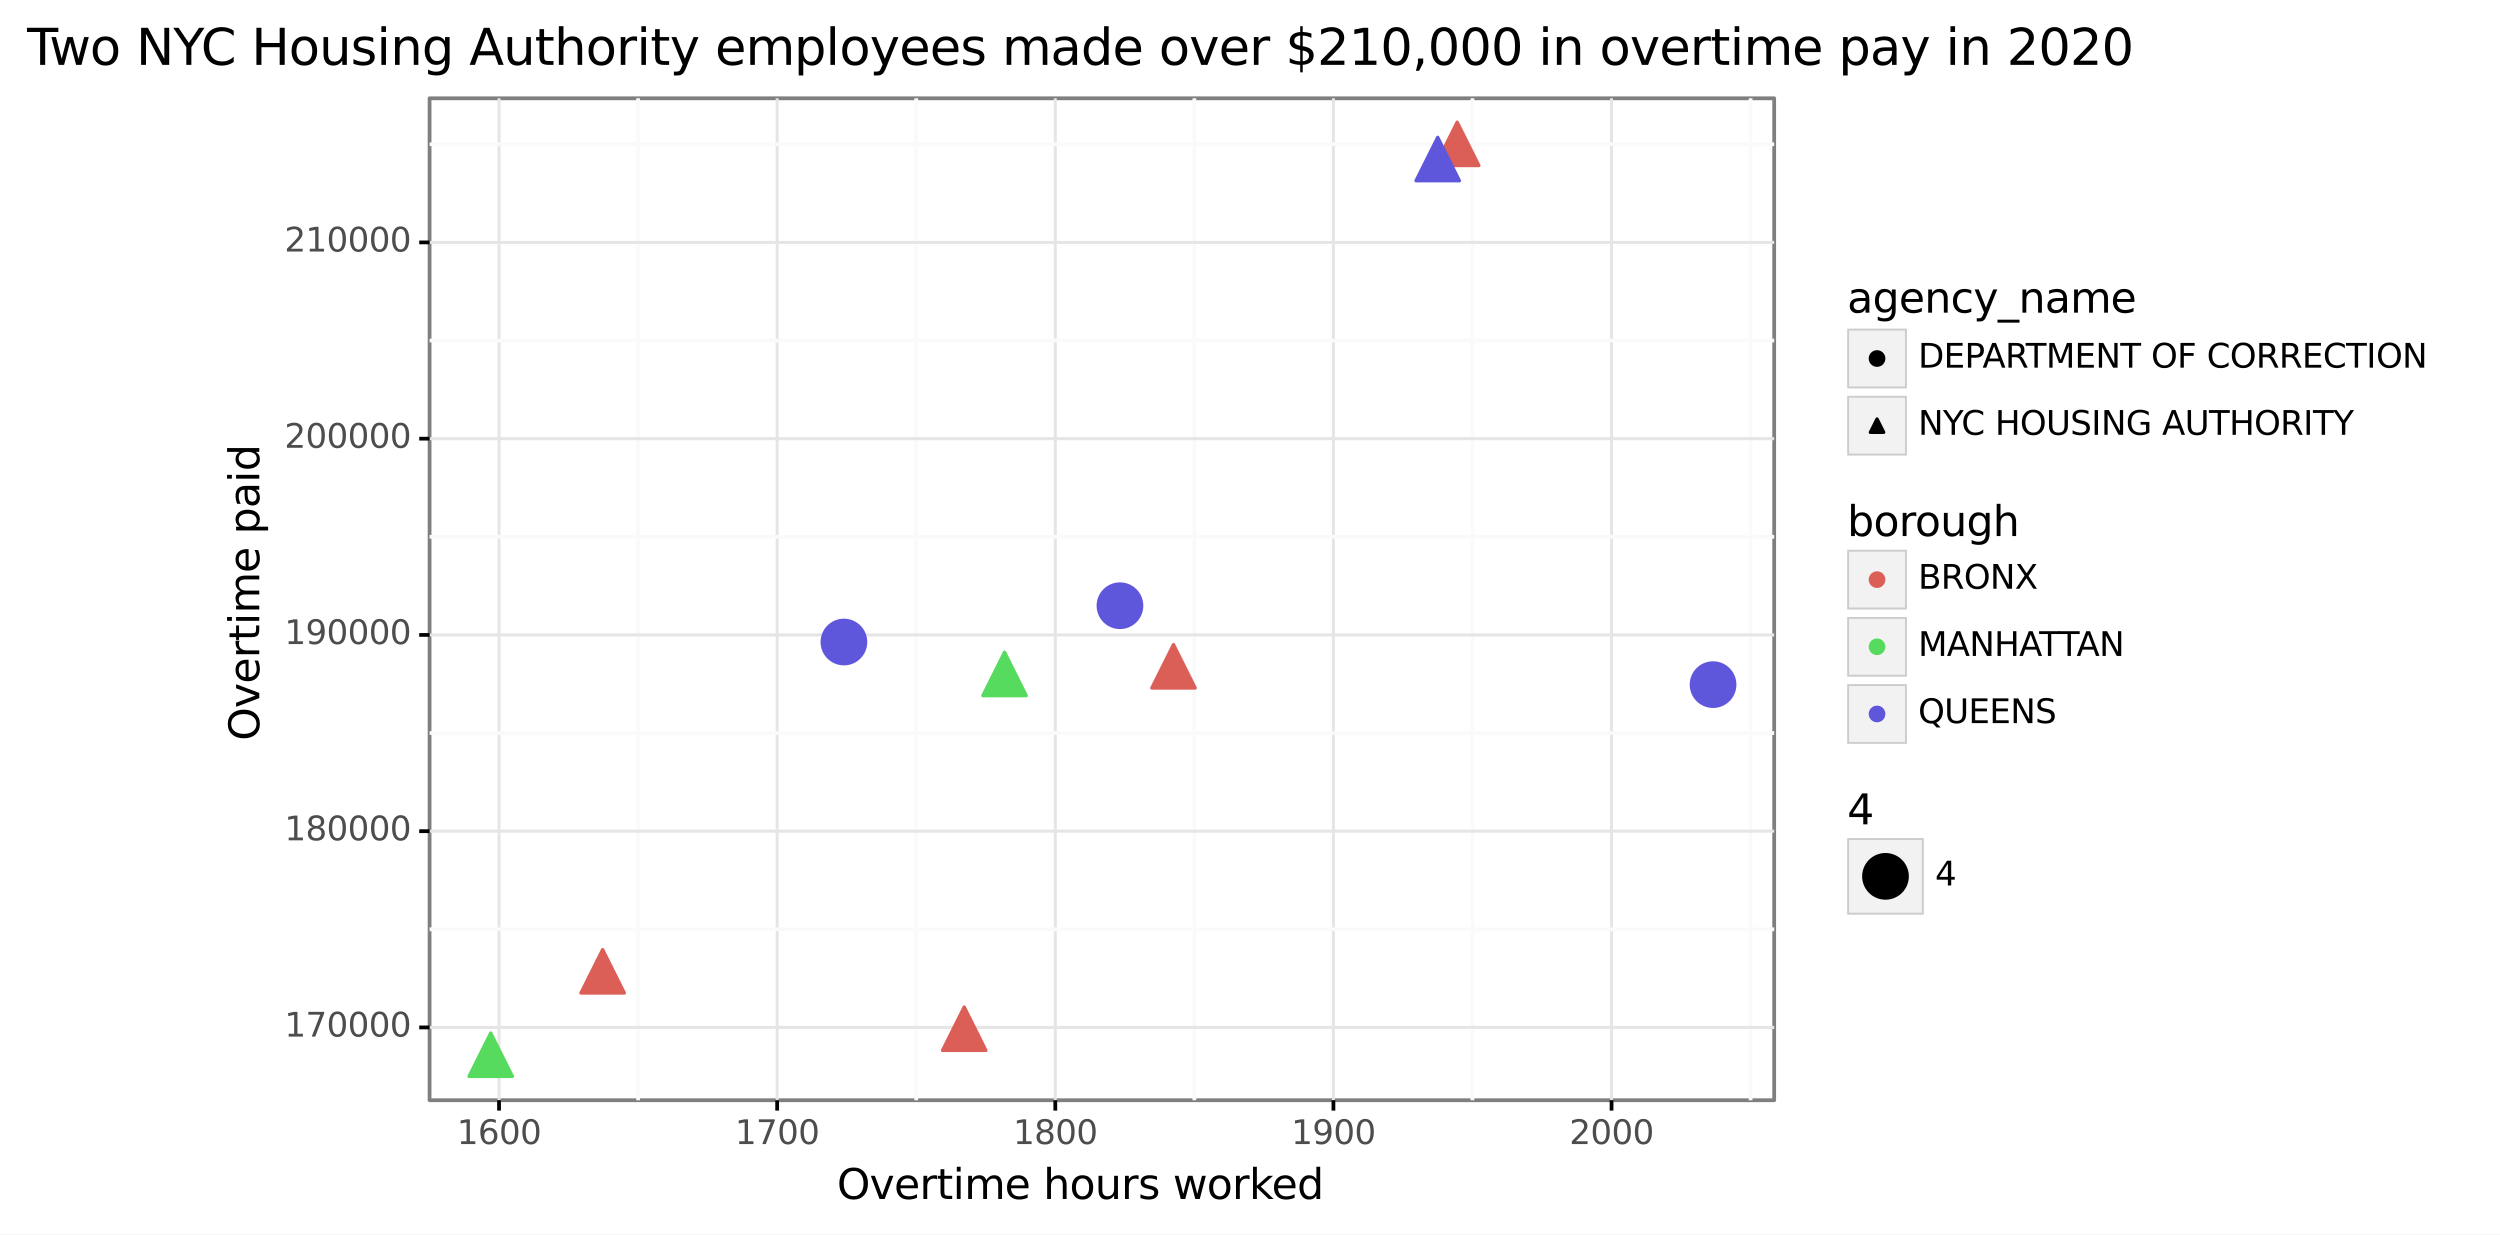 <?xml version="1.0" encoding="utf-8" standalone="no"?>
<!DOCTYPE svg PUBLIC "-//W3C//DTD SVG 1.1//EN"
  "http://www.w3.org/Graphics/SVG/1.1/DTD/svg11.dtd">
<svg height="327.93pt" version="1.1" viewBox="0 0 663.989 327.93" width="663.989pt" xmlns="http://www.w3.org/2000/svg" xmlns:xlink="http://www.w3.org/1999/xlink">
 <rect x="0" y="0" width="663.989" height="327.93" fill="#808080" stroke="none"/>
 <defs>
  <style type="text/css">*{stroke-linecap:butt;stroke-linejoin:round;}</style>
 </defs>
 <g id="figure_1">
  <g id="patch_1">
   <path d="M 0 327.93 
L 663.989 327.93 
L 663.989 0 
L 0 0 
z
" style="fill:#ffffff;stroke:#ffffff;stroke-linejoin:miter;"/>
  </g>
  <g id="axes_1">
   <g id="patch_2">
    <path d="M 114.094 292.217 
L 471.214 292.217 
L 471.214 26.105 
L 114.094 26.105 
z
" style="fill:#ffffff;stroke:#7f7f7f;stroke-linejoin:miter;"/>
   </g>
   <g id="matplotlib.axis_1">
    <g id="xtick_1">
     <g id="line2d_1">
      <path clip-path="url(#p1553876679)" d="M 132.542 292.217 
L 132.542 26.105 
" style="fill:none;stroke:#e5e5e5;stroke-width:0.8;"/>
     </g>
     <g id="line2d_2">
      <path d="M 132.542 292.217 
" style="fill:none;stroke:#333333;stroke-width:1.5;"/>
      <defs>
       <path d="M 0 0 
L 0 2.75 
" id="m7f4aee1741" style="stroke:#000000;"/>
      </defs>
      <g>
       <use style="fill:#333333;stroke:#000000;" x="132.542" xlink:href="#m7f4aee1741" y="292.217"/>
      </g>
     </g>
     <g id="text_1">
      <!-- 1600 -->
      <g style="fill:#4d4d4d;" transform="translate(121.344 303.854)scale(0.088 -0.088)">
       <defs>
        <path d="M 794 531 
L 1825 531 
L 1825 4091 
L 703 3866 
L 703 4441 
L 1819 4666 
L 2450 4666 
L 2450 531 
L 3481 531 
L 3481 0 
L 794 0 
L 794 531 
z
" id="DejaVuSans-31" transform="scale(0.016)"/>
        <path d="M 2113 2584 
Q 1688 2584 1439 2293 
Q 1191 2003 1191 1497 
Q 1191 994 1439 701 
Q 1688 409 2113 409 
Q 2538 409 2786 701 
Q 3034 994 3034 1497 
Q 3034 2003 2786 2293 
Q 2538 2584 2113 2584 
z
M 3366 4563 
L 3366 3988 
Q 3128 4100 2886 4159 
Q 2644 4219 2406 4219 
Q 1781 4219 1451 3797 
Q 1122 3375 1075 2522 
Q 1259 2794 1537 2939 
Q 1816 3084 2150 3084 
Q 2853 3084 3261 2657 
Q 3669 2231 3669 1497 
Q 3669 778 3244 343 
Q 2819 -91 2113 -91 
Q 1303 -91 875 529 
Q 447 1150 447 2328 
Q 447 3434 972 4092 
Q 1497 4750 2381 4750 
Q 2619 4750 2861 4703 
Q 3103 4656 3366 4563 
z
" id="DejaVuSans-36" transform="scale(0.016)"/>
        <path d="M 2034 4250 
Q 1547 4250 1301 3770 
Q 1056 3291 1056 2328 
Q 1056 1369 1301 889 
Q 1547 409 2034 409 
Q 2525 409 2770 889 
Q 3016 1369 3016 2328 
Q 3016 3291 2770 3770 
Q 2525 4250 2034 4250 
z
M 2034 4750 
Q 2819 4750 3233 4129 
Q 3647 3509 3647 2328 
Q 3647 1150 3233 529 
Q 2819 -91 2034 -91 
Q 1250 -91 836 529 
Q 422 1150 422 2328 
Q 422 3509 836 4129 
Q 1250 4750 2034 4750 
z
" id="DejaVuSans-30" transform="scale(0.016)"/>
       </defs>
       <use xlink:href="#DejaVuSans-31"/>
       <use x="63.623" xlink:href="#DejaVuSans-36"/>
       <use x="127.246" xlink:href="#DejaVuSans-30"/>
       <use x="190.869" xlink:href="#DejaVuSans-30"/>
      </g>
     </g>
    </g>
    <g id="xtick_2">
     <g id="line2d_3">
      <path clip-path="url(#p1553876679)" d="M 206.411 292.217 
L 206.411 26.105 
" style="fill:none;stroke:#e5e5e5;stroke-width:0.8;"/>
     </g>
     <g id="line2d_4">
      <path d="M 206.411 292.217 
" style="fill:none;stroke:#333333;stroke-width:1.5;"/>
      <g>
       <use style="fill:#333333;stroke:#000000;" x="206.411" xlink:href="#m7f4aee1741" y="292.217"/>
      </g>
     </g>
     <g id="text_2">
      <!-- 1700 -->
      <g style="fill:#4d4d4d;" transform="translate(195.213 303.854)scale(0.088 -0.088)">
       <defs>
        <path d="M 525 4666 
L 3525 4666 
L 3525 4397 
L 1831 0 
L 1172 0 
L 2766 4134 
L 525 4134 
L 525 4666 
z
" id="DejaVuSans-37" transform="scale(0.016)"/>
       </defs>
       <use xlink:href="#DejaVuSans-31"/>
       <use x="63.623" xlink:href="#DejaVuSans-37"/>
       <use x="127.246" xlink:href="#DejaVuSans-30"/>
       <use x="190.869" xlink:href="#DejaVuSans-30"/>
      </g>
     </g>
    </g>
    <g id="xtick_3">
     <g id="line2d_5">
      <path clip-path="url(#p1553876679)" d="M 280.28 292.217 
L 280.28 26.105 
" style="fill:none;stroke:#e5e5e5;stroke-width:0.8;"/>
     </g>
     <g id="line2d_6">
      <path d="M 280.28 292.217 
" style="fill:none;stroke:#333333;stroke-width:1.5;"/>
      <g>
       <use style="fill:#333333;stroke:#000000;" x="280.28" xlink:href="#m7f4aee1741" y="292.217"/>
      </g>
     </g>
     <g id="text_3">
      <!-- 1800 -->
      <g style="fill:#4d4d4d;" transform="translate(269.082 303.854)scale(0.088 -0.088)">
       <defs>
        <path d="M 2034 2216 
Q 1584 2216 1326 1975 
Q 1069 1734 1069 1313 
Q 1069 891 1326 650 
Q 1584 409 2034 409 
Q 2484 409 2743 651 
Q 3003 894 3003 1313 
Q 3003 1734 2745 1975 
Q 2488 2216 2034 2216 
z
M 1403 2484 
Q 997 2584 770 2862 
Q 544 3141 544 3541 
Q 544 4100 942 4425 
Q 1341 4750 2034 4750 
Q 2731 4750 3128 4425 
Q 3525 4100 3525 3541 
Q 3525 3141 3298 2862 
Q 3072 2584 2669 2484 
Q 3125 2378 3379 2068 
Q 3634 1759 3634 1313 
Q 3634 634 3220 271 
Q 2806 -91 2034 -91 
Q 1263 -91 848 271 
Q 434 634 434 1313 
Q 434 1759 690 2068 
Q 947 2378 1403 2484 
z
M 1172 3481 
Q 1172 3119 1398 2916 
Q 1625 2713 2034 2713 
Q 2441 2713 2670 2916 
Q 2900 3119 2900 3481 
Q 2900 3844 2670 4047 
Q 2441 4250 2034 4250 
Q 1625 4250 1398 4047 
Q 1172 3844 1172 3481 
z
" id="DejaVuSans-38" transform="scale(0.016)"/>
       </defs>
       <use xlink:href="#DejaVuSans-31"/>
       <use x="63.623" xlink:href="#DejaVuSans-38"/>
       <use x="127.246" xlink:href="#DejaVuSans-30"/>
       <use x="190.869" xlink:href="#DejaVuSans-30"/>
      </g>
     </g>
    </g>
    <g id="xtick_4">
     <g id="line2d_7">
      <path clip-path="url(#p1553876679)" d="M 354.15 292.217 
L 354.15 26.105 
" style="fill:none;stroke:#e5e5e5;stroke-width:0.8;"/>
     </g>
     <g id="line2d_8">
      <path d="M 354.15 292.217 
" style="fill:none;stroke:#333333;stroke-width:1.5;"/>
      <g>
       <use style="fill:#333333;stroke:#000000;" x="354.15" xlink:href="#m7f4aee1741" y="292.217"/>
      </g>
     </g>
     <g id="text_4">
      <!-- 1900 -->
      <g style="fill:#4d4d4d;" transform="translate(342.952 303.854)scale(0.088 -0.088)">
       <defs>
        <path d="M 703 97 
L 703 672 
Q 941 559 1184 500 
Q 1428 441 1663 441 
Q 2288 441 2617 861 
Q 2947 1281 2994 2138 
Q 2813 1869 2534 1725 
Q 2256 1581 1919 1581 
Q 1219 1581 811 2004 
Q 403 2428 403 3163 
Q 403 3881 828 4315 
Q 1253 4750 1959 4750 
Q 2769 4750 3195 4129 
Q 3622 3509 3622 2328 
Q 3622 1225 3098 567 
Q 2575 -91 1691 -91 
Q 1453 -91 1209 -44 
Q 966 3 703 97 
z
M 1959 2075 
Q 2384 2075 2632 2365 
Q 2881 2656 2881 3163 
Q 2881 3666 2632 3958 
Q 2384 4250 1959 4250 
Q 1534 4250 1286 3958 
Q 1038 3666 1038 3163 
Q 1038 2656 1286 2365 
Q 1534 2075 1959 2075 
z
" id="DejaVuSans-39" transform="scale(0.016)"/>
       </defs>
       <use xlink:href="#DejaVuSans-31"/>
       <use x="63.623" xlink:href="#DejaVuSans-39"/>
       <use x="127.246" xlink:href="#DejaVuSans-30"/>
       <use x="190.869" xlink:href="#DejaVuSans-30"/>
      </g>
     </g>
    </g>
    <g id="xtick_5">
     <g id="line2d_9">
      <path clip-path="url(#p1553876679)" d="M 428.019 292.217 
L 428.019 26.105 
" style="fill:none;stroke:#e5e5e5;stroke-width:0.8;"/>
     </g>
     <g id="line2d_10">
      <path d="M 428.019 292.217 
" style="fill:none;stroke:#333333;stroke-width:1.5;"/>
      <g>
       <use style="fill:#333333;stroke:#000000;" x="428.019" xlink:href="#m7f4aee1741" y="292.217"/>
      </g>
     </g>
     <g id="text_5">
      <!-- 2000 -->
      <g style="fill:#4d4d4d;" transform="translate(416.821 303.854)scale(0.088 -0.088)">
       <defs>
        <path d="M 1228 531 
L 3431 531 
L 3431 0 
L 469 0 
L 469 531 
Q 828 903 1448 1529 
Q 2069 2156 2228 2338 
Q 2531 2678 2651 2914 
Q 2772 3150 2772 3378 
Q 2772 3750 2511 3984 
Q 2250 4219 1831 4219 
Q 1534 4219 1204 4116 
Q 875 4013 500 3803 
L 500 4441 
Q 881 4594 1212 4672 
Q 1544 4750 1819 4750 
Q 2544 4750 2975 4387 
Q 3406 4025 3406 3419 
Q 3406 3131 3298 2873 
Q 3191 2616 2906 2266 
Q 2828 2175 2409 1742 
Q 1991 1309 1228 531 
z
" id="DejaVuSans-32" transform="scale(0.016)"/>
       </defs>
       <use xlink:href="#DejaVuSans-32"/>
       <use x="63.623" xlink:href="#DejaVuSans-30"/>
       <use x="127.246" xlink:href="#DejaVuSans-30"/>
       <use x="190.869" xlink:href="#DejaVuSans-30"/>
      </g>
     </g>
    </g>
    <g id="xtick_6">
     <g id="line2d_11">
      <path clip-path="url(#p1553876679)" d="M 169.477 292.217 
L 169.477 26.105 
" style="fill:none;stroke:#fafafa;"/>
     </g>
    </g>
    <g id="xtick_7">
     <g id="line2d_12">
      <path clip-path="url(#p1553876679)" d="M 243.346 292.217 
L 243.346 26.105 
" style="fill:none;stroke:#fafafa;"/>
     </g>
    </g>
    <g id="xtick_8">
     <g id="line2d_13">
      <path clip-path="url(#p1553876679)" d="M 317.215 292.217 
L 317.215 26.105 
" style="fill:none;stroke:#fafafa;"/>
     </g>
    </g>
    <g id="xtick_9">
     <g id="line2d_14">
      <path clip-path="url(#p1553876679)" d="M 391.084 292.217 
L 391.084 26.105 
" style="fill:none;stroke:#fafafa;"/>
     </g>
    </g>
    <g id="xtick_10">
     <g id="line2d_15">
      <path clip-path="url(#p1553876679)" d="M 464.953 292.217 
L 464.953 26.105 
" style="fill:none;stroke:#fafafa;"/>
     </g>
    </g>
    <g id="text_6">
     <!-- Overtime hours worked -->
     <g transform="translate(222.293 318.442)scale(0.11 -0.11)">
      <defs>
       <path d="M 2522 4238 
Q 1834 4238 1429 3725 
Q 1025 3213 1025 2328 
Q 1025 1447 1429 934 
Q 1834 422 2522 422 
Q 3209 422 3611 934 
Q 4013 1447 4013 2328 
Q 4013 3213 3611 3725 
Q 3209 4238 2522 4238 
z
M 2522 4750 
Q 3503 4750 4090 4092 
Q 4678 3434 4678 2328 
Q 4678 1225 4090 567 
Q 3503 -91 2522 -91 
Q 1538 -91 948 565 
Q 359 1222 359 2328 
Q 359 3434 948 4092 
Q 1538 4750 2522 4750 
z
" id="DejaVuSans-4f" transform="scale(0.016)"/>
       <path d="M 191 3500 
L 800 3500 
L 1894 563 
L 2988 3500 
L 3597 3500 
L 2284 0 
L 1503 0 
L 191 3500 
z
" id="DejaVuSans-76" transform="scale(0.016)"/>
       <path d="M 3597 1894 
L 3597 1613 
L 953 1613 
Q 991 1019 1311 708 
Q 1631 397 2203 397 
Q 2534 397 2845 478 
Q 3156 559 3463 722 
L 3463 178 
Q 3153 47 2828 -22 
Q 2503 -91 2169 -91 
Q 1331 -91 842 396 
Q 353 884 353 1716 
Q 353 2575 817 3079 
Q 1281 3584 2069 3584 
Q 2775 3584 3186 3129 
Q 3597 2675 3597 1894 
z
M 3022 2063 
Q 3016 2534 2758 2815 
Q 2500 3097 2075 3097 
Q 1594 3097 1305 2825 
Q 1016 2553 972 2059 
L 3022 2063 
z
" id="DejaVuSans-65" transform="scale(0.016)"/>
       <path d="M 2631 2963 
Q 2534 3019 2420 3045 
Q 2306 3072 2169 3072 
Q 1681 3072 1420 2755 
Q 1159 2438 1159 1844 
L 1159 0 
L 581 0 
L 581 3500 
L 1159 3500 
L 1159 2956 
Q 1341 3275 1631 3429 
Q 1922 3584 2338 3584 
Q 2397 3584 2469 3576 
Q 2541 3569 2628 3553 
L 2631 2963 
z
" id="DejaVuSans-72" transform="scale(0.016)"/>
       <path d="M 1172 4494 
L 1172 3500 
L 2356 3500 
L 2356 3053 
L 1172 3053 
L 1172 1153 
Q 1172 725 1289 603 
Q 1406 481 1766 481 
L 2356 481 
L 2356 0 
L 1766 0 
Q 1100 0 847 248 
Q 594 497 594 1153 
L 594 3053 
L 172 3053 
L 172 3500 
L 594 3500 
L 594 4494 
L 1172 4494 
z
" id="DejaVuSans-74" transform="scale(0.016)"/>
       <path d="M 603 3500 
L 1178 3500 
L 1178 0 
L 603 0 
L 603 3500 
z
M 603 4863 
L 1178 4863 
L 1178 4134 
L 603 4134 
L 603 4863 
z
" id="DejaVuSans-69" transform="scale(0.016)"/>
       <path d="M 3328 2828 
Q 3544 3216 3844 3400 
Q 4144 3584 4550 3584 
Q 5097 3584 5394 3201 
Q 5691 2819 5691 2113 
L 5691 0 
L 5113 0 
L 5113 2094 
Q 5113 2597 4934 2840 
Q 4756 3084 4391 3084 
Q 3944 3084 3684 2787 
Q 3425 2491 3425 1978 
L 3425 0 
L 2847 0 
L 2847 2094 
Q 2847 2600 2669 2842 
Q 2491 3084 2119 3084 
Q 1678 3084 1418 2786 
Q 1159 2488 1159 1978 
L 1159 0 
L 581 0 
L 581 3500 
L 1159 3500 
L 1159 2956 
Q 1356 3278 1631 3431 
Q 1906 3584 2284 3584 
Q 2666 3584 2933 3390 
Q 3200 3197 3328 2828 
z
" id="DejaVuSans-6d" transform="scale(0.016)"/>
       <path id="DejaVuSans-20" transform="scale(0.016)"/>
       <path d="M 3513 2113 
L 3513 0 
L 2938 0 
L 2938 2094 
Q 2938 2591 2744 2837 
Q 2550 3084 2163 3084 
Q 1697 3084 1428 2787 
Q 1159 2491 1159 1978 
L 1159 0 
L 581 0 
L 581 4863 
L 1159 4863 
L 1159 2956 
Q 1366 3272 1645 3428 
Q 1925 3584 2291 3584 
Q 2894 3584 3203 3211 
Q 3513 2838 3513 2113 
z
" id="DejaVuSans-68" transform="scale(0.016)"/>
       <path d="M 1959 3097 
Q 1497 3097 1228 2736 
Q 959 2375 959 1747 
Q 959 1119 1226 758 
Q 1494 397 1959 397 
Q 2419 397 2687 759 
Q 2956 1122 2956 1747 
Q 2956 2369 2687 2733 
Q 2419 3097 1959 3097 
z
M 1959 3584 
Q 2709 3584 3137 3096 
Q 3566 2609 3566 1747 
Q 3566 888 3137 398 
Q 2709 -91 1959 -91 
Q 1206 -91 779 398 
Q 353 888 353 1747 
Q 353 2609 779 3096 
Q 1206 3584 1959 3584 
z
" id="DejaVuSans-6f" transform="scale(0.016)"/>
       <path d="M 544 1381 
L 544 3500 
L 1119 3500 
L 1119 1403 
Q 1119 906 1312 657 
Q 1506 409 1894 409 
Q 2359 409 2629 706 
Q 2900 1003 2900 1516 
L 2900 3500 
L 3475 3500 
L 3475 0 
L 2900 0 
L 2900 538 
Q 2691 219 2414 64 
Q 2138 -91 1772 -91 
Q 1169 -91 856 284 
Q 544 659 544 1381 
z
M 1991 3584 
L 1991 3584 
z
" id="DejaVuSans-75" transform="scale(0.016)"/>
       <path d="M 2834 3397 
L 2834 2853 
Q 2591 2978 2328 3040 
Q 2066 3103 1784 3103 
Q 1356 3103 1142 2972 
Q 928 2841 928 2578 
Q 928 2378 1081 2264 
Q 1234 2150 1697 2047 
L 1894 2003 
Q 2506 1872 2764 1633 
Q 3022 1394 3022 966 
Q 3022 478 2636 193 
Q 2250 -91 1575 -91 
Q 1294 -91 989 -36 
Q 684 19 347 128 
L 347 722 
Q 666 556 975 473 
Q 1284 391 1588 391 
Q 1994 391 2212 530 
Q 2431 669 2431 922 
Q 2431 1156 2273 1281 
Q 2116 1406 1581 1522 
L 1381 1569 
Q 847 1681 609 1914 
Q 372 2147 372 2553 
Q 372 3047 722 3315 
Q 1072 3584 1716 3584 
Q 2034 3584 2315 3537 
Q 2597 3491 2834 3397 
z
" id="DejaVuSans-73" transform="scale(0.016)"/>
       <path d="M 269 3500 
L 844 3500 
L 1563 769 
L 2278 3500 
L 2956 3500 
L 3675 769 
L 4391 3500 
L 4966 3500 
L 4050 0 
L 3372 0 
L 2619 2869 
L 1863 0 
L 1184 0 
L 269 3500 
z
" id="DejaVuSans-77" transform="scale(0.016)"/>
       <path d="M 581 4863 
L 1159 4863 
L 1159 1991 
L 2875 3500 
L 3609 3500 
L 1753 1863 
L 3688 0 
L 2938 0 
L 1159 1709 
L 1159 0 
L 581 0 
L 581 4863 
z
" id="DejaVuSans-6b" transform="scale(0.016)"/>
       <path d="M 2906 2969 
L 2906 4863 
L 3481 4863 
L 3481 0 
L 2906 0 
L 2906 525 
Q 2725 213 2448 61 
Q 2172 -91 1784 -91 
Q 1150 -91 751 415 
Q 353 922 353 1747 
Q 353 2572 751 3078 
Q 1150 3584 1784 3584 
Q 2172 3584 2448 3432 
Q 2725 3281 2906 2969 
z
M 947 1747 
Q 947 1113 1208 752 
Q 1469 391 1925 391 
Q 2381 391 2643 752 
Q 2906 1113 2906 1747 
Q 2906 2381 2643 2742 
Q 2381 3103 1925 3103 
Q 1469 3103 1208 2742 
Q 947 2381 947 1747 
z
" id="DejaVuSans-64" transform="scale(0.016)"/>
      </defs>
      <use xlink:href="#DejaVuSans-4f"/>
      <use x="78.711" xlink:href="#DejaVuSans-76"/>
      <use x="137.891" xlink:href="#DejaVuSans-65"/>
      <use x="199.414" xlink:href="#DejaVuSans-72"/>
      <use x="240.527" xlink:href="#DejaVuSans-74"/>
      <use x="279.736" xlink:href="#DejaVuSans-69"/>
      <use x="307.52" xlink:href="#DejaVuSans-6d"/>
      <use x="404.932" xlink:href="#DejaVuSans-65"/>
      <use x="466.455" xlink:href="#DejaVuSans-20"/>
      <use x="498.242" xlink:href="#DejaVuSans-68"/>
      <use x="561.621" xlink:href="#DejaVuSans-6f"/>
      <use x="622.803" xlink:href="#DejaVuSans-75"/>
      <use x="686.182" xlink:href="#DejaVuSans-72"/>
      <use x="727.295" xlink:href="#DejaVuSans-73"/>
      <use x="779.395" xlink:href="#DejaVuSans-20"/>
      <use x="811.182" xlink:href="#DejaVuSans-77"/>
      <use x="892.969" xlink:href="#DejaVuSans-6f"/>
      <use x="954.15" xlink:href="#DejaVuSans-72"/>
      <use x="995.264" xlink:href="#DejaVuSans-6b"/>
      <use x="1049.549" xlink:href="#DejaVuSans-65"/>
      <use x="1111.072" xlink:href="#DejaVuSans-64"/>
     </g>
    </g>
   </g>
   <g id="matplotlib.axis_2">
    <g id="ytick_1">
     <g id="line2d_16">
      <path clip-path="url(#p1553876679)" d="M 114.094 272.883 
L 471.214 272.883 
" style="fill:none;stroke:#e5e5e5;stroke-width:0.8;"/>
     </g>
     <g id="line2d_17">
      <path d="M 114.094 272.883 
" style="fill:none;stroke:#333333;stroke-width:1.5;"/>
      <defs>
       <path d="M 0 0 
L -2.75 0 
" id="m1fc5c6aeca" style="stroke:#000000;"/>
      </defs>
      <g>
       <use style="fill:#333333;stroke:#000000;" x="114.094" xlink:href="#m1fc5c6aeca" y="272.883"/>
      </g>
     </g>
     <g id="text_7">
      <!-- 170000 -->
      <g style="fill:#4d4d4d;" transform="translate(75.55 275.311)scale(0.088 -0.088)">
       <use xlink:href="#DejaVuSans-31"/>
       <use x="63.623" xlink:href="#DejaVuSans-37"/>
       <use x="127.246" xlink:href="#DejaVuSans-30"/>
       <use x="190.869" xlink:href="#DejaVuSans-30"/>
       <use x="254.492" xlink:href="#DejaVuSans-30"/>
       <use x="318.115" xlink:href="#DejaVuSans-30"/>
      </g>
     </g>
    </g>
    <g id="ytick_2">
     <g id="line2d_18">
      <path clip-path="url(#p1553876679)" d="M 114.094 220.758 
L 471.214 220.758 
" style="fill:none;stroke:#e5e5e5;stroke-width:0.8;"/>
     </g>
     <g id="line2d_19">
      <path d="M 114.094 220.758 
" style="fill:none;stroke:#333333;stroke-width:1.5;"/>
      <g>
       <use style="fill:#333333;stroke:#000000;" x="114.094" xlink:href="#m1fc5c6aeca" y="220.758"/>
      </g>
     </g>
     <g id="text_8">
      <!-- 180000 -->
      <g style="fill:#4d4d4d;" transform="translate(75.55 223.186)scale(0.088 -0.088)">
       <use xlink:href="#DejaVuSans-31"/>
       <use x="63.623" xlink:href="#DejaVuSans-38"/>
       <use x="127.246" xlink:href="#DejaVuSans-30"/>
       <use x="190.869" xlink:href="#DejaVuSans-30"/>
       <use x="254.492" xlink:href="#DejaVuSans-30"/>
       <use x="318.115" xlink:href="#DejaVuSans-30"/>
      </g>
     </g>
    </g>
    <g id="ytick_3">
     <g id="line2d_20">
      <path clip-path="url(#p1553876679)" d="M 114.094 168.633 
L 471.214 168.633 
" style="fill:none;stroke:#e5e5e5;stroke-width:0.8;"/>
     </g>
     <g id="line2d_21">
      <path d="M 114.094 168.633 
" style="fill:none;stroke:#333333;stroke-width:1.5;"/>
      <g>
       <use style="fill:#333333;stroke:#000000;" x="114.094" xlink:href="#m1fc5c6aeca" y="168.633"/>
      </g>
     </g>
     <g id="text_9">
      <!-- 190000 -->
      <g style="fill:#4d4d4d;" transform="translate(75.55 171.061)scale(0.088 -0.088)">
       <use xlink:href="#DejaVuSans-31"/>
       <use x="63.623" xlink:href="#DejaVuSans-39"/>
       <use x="127.246" xlink:href="#DejaVuSans-30"/>
       <use x="190.869" xlink:href="#DejaVuSans-30"/>
       <use x="254.492" xlink:href="#DejaVuSans-30"/>
       <use x="318.115" xlink:href="#DejaVuSans-30"/>
      </g>
     </g>
    </g>
    <g id="ytick_4">
     <g id="line2d_22">
      <path clip-path="url(#p1553876679)" d="M 114.094 116.508 
L 471.214 116.508 
" style="fill:none;stroke:#e5e5e5;stroke-width:0.8;"/>
     </g>
     <g id="line2d_23">
      <path d="M 114.094 116.508 
" style="fill:none;stroke:#333333;stroke-width:1.5;"/>
      <g>
       <use style="fill:#333333;stroke:#000000;" x="114.094" xlink:href="#m1fc5c6aeca" y="116.508"/>
      </g>
     </g>
     <g id="text_10">
      <!-- 200000 -->
      <g style="fill:#4d4d4d;" transform="translate(75.55 118.936)scale(0.088 -0.088)">
       <use xlink:href="#DejaVuSans-32"/>
       <use x="63.623" xlink:href="#DejaVuSans-30"/>
       <use x="127.246" xlink:href="#DejaVuSans-30"/>
       <use x="190.869" xlink:href="#DejaVuSans-30"/>
       <use x="254.492" xlink:href="#DejaVuSans-30"/>
       <use x="318.115" xlink:href="#DejaVuSans-30"/>
      </g>
     </g>
    </g>
    <g id="ytick_5">
     <g id="line2d_24">
      <path clip-path="url(#p1553876679)" d="M 114.094 64.383 
L 471.214 64.383 
" style="fill:none;stroke:#e5e5e5;stroke-width:0.8;"/>
     </g>
     <g id="line2d_25">
      <path d="M 114.094 64.383 
" style="fill:none;stroke:#333333;stroke-width:1.5;"/>
      <g>
       <use style="fill:#333333;stroke:#000000;" x="114.094" xlink:href="#m1fc5c6aeca" y="64.383"/>
      </g>
     </g>
     <g id="text_11">
      <!-- 210000 -->
      <g style="fill:#4d4d4d;" transform="translate(75.55 66.811)scale(0.088 -0.088)">
       <use xlink:href="#DejaVuSans-32"/>
       <use x="63.623" xlink:href="#DejaVuSans-31"/>
       <use x="127.246" xlink:href="#DejaVuSans-30"/>
       <use x="190.869" xlink:href="#DejaVuSans-30"/>
       <use x="254.492" xlink:href="#DejaVuSans-30"/>
       <use x="318.115" xlink:href="#DejaVuSans-30"/>
      </g>
     </g>
    </g>
    <g id="ytick_6">
     <g id="line2d_26">
      <path clip-path="url(#p1553876679)" d="M 114.094 246.82 
L 471.214 246.82 
" style="fill:none;stroke:#fafafa;"/>
     </g>
    </g>
    <g id="ytick_7">
     <g id="line2d_27">
      <path clip-path="url(#p1553876679)" d="M 114.094 194.695 
L 471.214 194.695 
" style="fill:none;stroke:#fafafa;"/>
     </g>
    </g>
    <g id="ytick_8">
     <g id="line2d_28">
      <path clip-path="url(#p1553876679)" d="M 114.094 142.57 
L 471.214 142.57 
" style="fill:none;stroke:#fafafa;"/>
     </g>
    </g>
    <g id="ytick_9">
     <g id="line2d_29">
      <path clip-path="url(#p1553876679)" d="M 114.094 90.445 
L 471.214 90.445 
" style="fill:none;stroke:#fafafa;"/>
     </g>
    </g>
    <g id="ytick_10">
     <g id="line2d_30">
      <path clip-path="url(#p1553876679)" d="M 114.094 38.32 
L 471.214 38.32 
" style="fill:none;stroke:#fafafa;"/>
     </g>
    </g>
    <g id="text_12">
     <!-- Overtime paid -->
     <g transform="translate(68.862 196.719)rotate(-90)scale(0.11 -0.11)">
      <defs>
       <path d="M 1159 525 
L 1159 -1331 
L 581 -1331 
L 581 3500 
L 1159 3500 
L 1159 2969 
Q 1341 3281 1617 3432 
Q 1894 3584 2278 3584 
Q 2916 3584 3314 3078 
Q 3713 2572 3713 1747 
Q 3713 922 3314 415 
Q 2916 -91 2278 -91 
Q 1894 -91 1617 61 
Q 1341 213 1159 525 
z
M 3116 1747 
Q 3116 2381 2855 2742 
Q 2594 3103 2138 3103 
Q 1681 3103 1420 2742 
Q 1159 2381 1159 1747 
Q 1159 1113 1420 752 
Q 1681 391 2138 391 
Q 2594 391 2855 752 
Q 3116 1113 3116 1747 
z
" id="DejaVuSans-70" transform="scale(0.016)"/>
       <path d="M 2194 1759 
Q 1497 1759 1228 1600 
Q 959 1441 959 1056 
Q 959 750 1161 570 
Q 1363 391 1709 391 
Q 2188 391 2477 730 
Q 2766 1069 2766 1631 
L 2766 1759 
L 2194 1759 
z
M 3341 1997 
L 3341 0 
L 2766 0 
L 2766 531 
Q 2569 213 2275 61 
Q 1981 -91 1556 -91 
Q 1019 -91 701 211 
Q 384 513 384 1019 
Q 384 1609 779 1909 
Q 1175 2209 1959 2209 
L 2766 2209 
L 2766 2266 
Q 2766 2663 2505 2880 
Q 2244 3097 1772 3097 
Q 1472 3097 1187 3025 
Q 903 2953 641 2809 
L 641 3341 
Q 956 3463 1253 3523 
Q 1550 3584 1831 3584 
Q 2591 3584 2966 3190 
Q 3341 2797 3341 1997 
z
" id="DejaVuSans-61" transform="scale(0.016)"/>
      </defs>
      <use xlink:href="#DejaVuSans-4f"/>
      <use x="78.711" xlink:href="#DejaVuSans-76"/>
      <use x="137.891" xlink:href="#DejaVuSans-65"/>
      <use x="199.414" xlink:href="#DejaVuSans-72"/>
      <use x="240.527" xlink:href="#DejaVuSans-74"/>
      <use x="279.736" xlink:href="#DejaVuSans-69"/>
      <use x="307.52" xlink:href="#DejaVuSans-6d"/>
      <use x="404.932" xlink:href="#DejaVuSans-65"/>
      <use x="466.455" xlink:href="#DejaVuSans-20"/>
      <use x="498.242" xlink:href="#DejaVuSans-70"/>
      <use x="561.719" xlink:href="#DejaVuSans-61"/>
      <use x="622.998" xlink:href="#DejaVuSans-69"/>
      <use x="650.781" xlink:href="#DejaVuSans-64"/>
     </g>
    </g>
   </g>
   <g id="PathCollection_1">
    <path clip-path="url(#p1553876679)" d="M 387.021 32.441 
L 381.261 43.962 
L 392.782 43.962 
z
" style="fill:#db5f57;stroke:#db5f57;stroke-width:0.886;"/>
    <path clip-path="url(#p1553876679)" d="M 381.85 36.475 
L 376.09 47.996 
L 387.611 47.996 
z
" style="fill:#5f57db;stroke:#5f57db;stroke-width:0.886;"/>
    <path clip-path="url(#p1553876679)" d="M 311.675 171.206 
L 305.914 182.727 
L 317.435 182.727 
z
" style="fill:#db5f57;stroke:#db5f57;stroke-width:0.886;"/>
    <path clip-path="url(#p1553876679)" d="M 266.799 173.236 
L 261.039 184.757 
L 272.56 184.757 
z
" style="fill:#57db5f;stroke:#57db5f;stroke-width:0.886;"/>
    <path clip-path="url(#p1553876679)" d="M 160.059 252.21 
L 154.298 263.731 
L 165.819 263.731 
z
" style="fill:#db5f57;stroke:#db5f57;stroke-width:0.886;"/>
    <path clip-path="url(#p1553876679)" d="M 256.088 267.466 
L 250.328 278.987 
L 261.849 278.987 
z
" style="fill:#db5f57;stroke:#db5f57;stroke-width:0.886;"/>
    <path clip-path="url(#p1553876679)" d="M 130.326 274.361 
L 124.566 285.882 
L 136.087 285.882 
z
" style="fill:#57db5f;stroke:#57db5f;stroke-width:0.886;"/>
   </g>
   <g id="PathCollection_2">
    <path clip-path="url(#p1553876679)" d="M 297.455 166.636 
C 298.983 166.636 300.448 166.029 301.528 164.949 
C 302.609 163.869 303.216 162.403 303.216 160.876 
C 303.216 159.348 302.609 157.883 301.528 156.802 
C 300.448 155.722 298.983 155.115 297.455 155.115 
C 295.927 155.115 294.462 155.722 293.382 156.802 
C 292.302 157.883 291.695 159.348 291.695 160.876 
C 291.695 162.403 292.302 163.869 293.382 164.949 
C 294.462 166.029 295.927 166.636 297.455 166.636 
z
" style="fill:#5f57db;stroke:#5f57db;stroke-width:0.886;"/>
    <path clip-path="url(#p1553876679)" d="M 224.14 176.281 
C 225.668 176.281 227.133 175.675 228.213 174.594 
C 229.294 173.514 229.9 172.049 229.9 170.521 
C 229.9 168.993 229.294 167.528 228.213 166.448 
C 227.133 165.368 225.668 164.761 224.14 164.761 
C 222.612 164.761 221.147 165.368 220.067 166.448 
C 218.986 167.528 218.38 168.993 218.38 170.521 
C 218.38 172.049 218.986 173.514 220.067 174.594 
C 221.147 175.675 222.612 176.281 224.14 176.281 
z
" style="fill:#5f57db;stroke:#5f57db;stroke-width:0.886;"/>
    <path clip-path="url(#p1553876679)" d="M 454.981 187.597 
C 456.509 187.597 457.974 186.99 459.054 185.91 
C 460.134 184.829 460.741 183.364 460.741 181.836 
C 460.741 180.309 460.134 178.843 459.054 177.763 
C 457.974 176.683 456.509 176.076 454.981 176.076 
C 453.453 176.076 451.988 176.683 450.908 177.763 
C 449.827 178.843 449.22 180.309 449.22 181.836 
C 449.22 183.364 449.827 184.829 450.908 185.91 
C 451.988 186.99 453.453 187.597 454.981 187.597 
z
" style="fill:#5f57db;stroke:#5f57db;stroke-width:0.886;"/>
   </g>
   <g id="patch_3">
    <path d="M 478.414 255.119 
L 656.789 255.119 
L 656.789 59.748 
L 478.414 59.748 
z
" style="fill:#ffffff;"/>
   </g>
   <g id="text_13">
    <!-- agency_name -->
    <g transform="translate(490.614 83.036)scale(0.11 -0.11)">
     <defs>
      <path d="M 2906 1791 
Q 2906 2416 2648 2759 
Q 2391 3103 1925 3103 
Q 1463 3103 1205 2759 
Q 947 2416 947 1791 
Q 947 1169 1205 825 
Q 1463 481 1925 481 
Q 2391 481 2648 825 
Q 2906 1169 2906 1791 
z
M 3481 434 
Q 3481 -459 3084 -895 
Q 2688 -1331 1869 -1331 
Q 1566 -1331 1297 -1286 
Q 1028 -1241 775 -1147 
L 775 -588 
Q 1028 -725 1275 -790 
Q 1522 -856 1778 -856 
Q 2344 -856 2625 -561 
Q 2906 -266 2906 331 
L 2906 616 
Q 2728 306 2450 153 
Q 2172 0 1784 0 
Q 1141 0 747 490 
Q 353 981 353 1791 
Q 353 2603 747 3093 
Q 1141 3584 1784 3584 
Q 2172 3584 2450 3431 
Q 2728 3278 2906 2969 
L 2906 3500 
L 3481 3500 
L 3481 434 
z
" id="DejaVuSans-67" transform="scale(0.016)"/>
      <path d="M 3513 2113 
L 3513 0 
L 2938 0 
L 2938 2094 
Q 2938 2591 2744 2837 
Q 2550 3084 2163 3084 
Q 1697 3084 1428 2787 
Q 1159 2491 1159 1978 
L 1159 0 
L 581 0 
L 581 3500 
L 1159 3500 
L 1159 2956 
Q 1366 3272 1645 3428 
Q 1925 3584 2291 3584 
Q 2894 3584 3203 3211 
Q 3513 2838 3513 2113 
z
" id="DejaVuSans-6e" transform="scale(0.016)"/>
      <path d="M 3122 3366 
L 3122 2828 
Q 2878 2963 2633 3030 
Q 2388 3097 2138 3097 
Q 1578 3097 1268 2742 
Q 959 2388 959 1747 
Q 959 1106 1268 751 
Q 1578 397 2138 397 
Q 2388 397 2633 464 
Q 2878 531 3122 666 
L 3122 134 
Q 2881 22 2623 -34 
Q 2366 -91 2075 -91 
Q 1284 -91 818 406 
Q 353 903 353 1747 
Q 353 2603 823 3093 
Q 1294 3584 2113 3584 
Q 2378 3584 2631 3529 
Q 2884 3475 3122 3366 
z
" id="DejaVuSans-63" transform="scale(0.016)"/>
      <path d="M 2059 -325 
Q 1816 -950 1584 -1140 
Q 1353 -1331 966 -1331 
L 506 -1331 
L 506 -850 
L 844 -850 
Q 1081 -850 1212 -737 
Q 1344 -625 1503 -206 
L 1606 56 
L 191 3500 
L 800 3500 
L 1894 763 
L 2988 3500 
L 3597 3500 
L 2059 -325 
z
" id="DejaVuSans-79" transform="scale(0.016)"/>
      <path d="M 3263 -1063 
L 3263 -1509 
L -63 -1509 
L -63 -1063 
L 3263 -1063 
z
" id="DejaVuSans-5f" transform="scale(0.016)"/>
     </defs>
     <use xlink:href="#DejaVuSans-61"/>
     <use x="61.279" xlink:href="#DejaVuSans-67"/>
     <use x="124.756" xlink:href="#DejaVuSans-65"/>
     <use x="186.279" xlink:href="#DejaVuSans-6e"/>
     <use x="249.658" xlink:href="#DejaVuSans-63"/>
     <use x="304.639" xlink:href="#DejaVuSans-79"/>
     <use x="363.818" xlink:href="#DejaVuSans-5f"/>
     <use x="413.818" xlink:href="#DejaVuSans-6e"/>
     <use x="477.197" xlink:href="#DejaVuSans-61"/>
     <use x="538.477" xlink:href="#DejaVuSans-6d"/>
     <use x="635.889" xlink:href="#DejaVuSans-65"/>
    </g>
   </g>
   <g id="patch_4">
    <path clip-path="url(#p94b93727dc)" d="M 490.614 103.14 
L 506.454 103.14 
L 506.454 87.3 
L 490.614 87.3 
z
" style="fill:#f2f2f2;stroke:#cccccc;stroke-linejoin:miter;"/>
   </g>
   <g id="line2d_31">
    <path clip-path="url(#p94b93727dc)" d="M 498.534 95.22 
" style="fill:none;stroke:#1f77b4;stroke-linecap:square;stroke-width:1.5;"/>
    <defs>
     <path d="M 0 1.772 
C 0.47 1.772 0.921 1.586 1.253 1.253 
C 1.586 0.921 1.772 0.47 1.772 0 
C 1.772 -0.47 1.586 -0.921 1.253 -1.253 
C 0.921 -1.586 0.47 -1.772 0 -1.772 
C -0.47 -1.772 -0.921 -1.586 -1.253 -1.253 
C -1.586 -0.921 -1.772 -0.47 -1.772 0 
C -1.772 0.47 -1.586 0.921 -1.253 1.253 
C -0.921 1.586 -0.47 1.772 0 1.772 
z
" id="mc793b5c7d8" style="stroke:#000000;stroke-width:0.886;"/>
    </defs>
    <g clip-path="url(#p94b93727dc)">
     <use style="stroke:#000000;stroke-width:0.886;" x="498.534" xlink:href="#mc793b5c7d8" y="95.22"/>
    </g>
   </g>
   <g id="text_14">
    <!-- DEPARTMENT OF CORRECTION -->
    <g transform="translate(509.454 97.648)scale(0.088 -0.088)">
     <defs>
      <path d="M 1259 4147 
L 1259 519 
L 2022 519 
Q 2988 519 3436 956 
Q 3884 1394 3884 2338 
Q 3884 3275 3436 3711 
Q 2988 4147 2022 4147 
L 1259 4147 
z
M 628 4666 
L 1925 4666 
Q 3281 4666 3915 4102 
Q 4550 3538 4550 2338 
Q 4550 1131 3912 565 
Q 3275 0 1925 0 
L 628 0 
L 628 4666 
z
" id="DejaVuSans-44" transform="scale(0.016)"/>
      <path d="M 628 4666 
L 3578 4666 
L 3578 4134 
L 1259 4134 
L 1259 2753 
L 3481 2753 
L 3481 2222 
L 1259 2222 
L 1259 531 
L 3634 531 
L 3634 0 
L 628 0 
L 628 4666 
z
" id="DejaVuSans-45" transform="scale(0.016)"/>
      <path d="M 1259 4147 
L 1259 2394 
L 2053 2394 
Q 2494 2394 2734 2622 
Q 2975 2850 2975 3272 
Q 2975 3691 2734 3919 
Q 2494 4147 2053 4147 
L 1259 4147 
z
M 628 4666 
L 2053 4666 
Q 2838 4666 3239 4311 
Q 3641 3956 3641 3272 
Q 3641 2581 3239 2228 
Q 2838 1875 2053 1875 
L 1259 1875 
L 1259 0 
L 628 0 
L 628 4666 
z
" id="DejaVuSans-50" transform="scale(0.016)"/>
      <path d="M 2188 4044 
L 1331 1722 
L 3047 1722 
L 2188 4044 
z
M 1831 4666 
L 2547 4666 
L 4325 0 
L 3669 0 
L 3244 1197 
L 1141 1197 
L 716 0 
L 50 0 
L 1831 4666 
z
" id="DejaVuSans-41" transform="scale(0.016)"/>
      <path d="M 2841 2188 
Q 3044 2119 3236 1894 
Q 3428 1669 3622 1275 
L 4263 0 
L 3584 0 
L 2988 1197 
Q 2756 1666 2539 1819 
Q 2322 1972 1947 1972 
L 1259 1972 
L 1259 0 
L 628 0 
L 628 4666 
L 2053 4666 
Q 2853 4666 3247 4331 
Q 3641 3997 3641 3322 
Q 3641 2881 3436 2590 
Q 3231 2300 2841 2188 
z
M 1259 4147 
L 1259 2491 
L 2053 2491 
Q 2509 2491 2742 2702 
Q 2975 2913 2975 3322 
Q 2975 3731 2742 3939 
Q 2509 4147 2053 4147 
L 1259 4147 
z
" id="DejaVuSans-52" transform="scale(0.016)"/>
      <path d="M -19 4666 
L 3928 4666 
L 3928 4134 
L 2272 4134 
L 2272 0 
L 1638 0 
L 1638 4134 
L -19 4134 
L -19 4666 
z
" id="DejaVuSans-54" transform="scale(0.016)"/>
      <path d="M 628 4666 
L 1569 4666 
L 2759 1491 
L 3956 4666 
L 4897 4666 
L 4897 0 
L 4281 0 
L 4281 4097 
L 3078 897 
L 2444 897 
L 1241 4097 
L 1241 0 
L 628 0 
L 628 4666 
z
" id="DejaVuSans-4d" transform="scale(0.016)"/>
      <path d="M 628 4666 
L 1478 4666 
L 3547 763 
L 3547 4666 
L 4159 4666 
L 4159 0 
L 3309 0 
L 1241 3903 
L 1241 0 
L 628 0 
L 628 4666 
z
" id="DejaVuSans-4e" transform="scale(0.016)"/>
      <path d="M 628 4666 
L 3309 4666 
L 3309 4134 
L 1259 4134 
L 1259 2759 
L 3109 2759 
L 3109 2228 
L 1259 2228 
L 1259 0 
L 628 0 
L 628 4666 
z
" id="DejaVuSans-46" transform="scale(0.016)"/>
      <path d="M 4122 4306 
L 4122 3641 
Q 3803 3938 3442 4084 
Q 3081 4231 2675 4231 
Q 1875 4231 1450 3742 
Q 1025 3253 1025 2328 
Q 1025 1406 1450 917 
Q 1875 428 2675 428 
Q 3081 428 3442 575 
Q 3803 722 4122 1019 
L 4122 359 
Q 3791 134 3420 21 
Q 3050 -91 2638 -91 
Q 1578 -91 968 557 
Q 359 1206 359 2328 
Q 359 3453 968 4101 
Q 1578 4750 2638 4750 
Q 3056 4750 3426 4639 
Q 3797 4528 4122 4306 
z
" id="DejaVuSans-43" transform="scale(0.016)"/>
      <path d="M 628 4666 
L 1259 4666 
L 1259 0 
L 628 0 
L 628 4666 
z
" id="DejaVuSans-49" transform="scale(0.016)"/>
     </defs>
     <use xlink:href="#DejaVuSans-44"/>
     <use x="77.002" xlink:href="#DejaVuSans-45"/>
     <use x="140.186" xlink:href="#DejaVuSans-50"/>
     <use x="194.113" xlink:href="#DejaVuSans-41"/>
     <use x="262.521" xlink:href="#DejaVuSans-52"/>
     <use x="324.754" xlink:href="#DejaVuSans-54"/>
     <use x="385.838" xlink:href="#DejaVuSans-4d"/>
     <use x="472.117" xlink:href="#DejaVuSans-45"/>
     <use x="535.301" xlink:href="#DejaVuSans-4e"/>
     <use x="610.105" xlink:href="#DejaVuSans-54"/>
     <use x="671.189" xlink:href="#DejaVuSans-20"/>
     <use x="702.977" xlink:href="#DejaVuSans-4f"/>
     <use x="781.688" xlink:href="#DejaVuSans-46"/>
     <use x="839.207" xlink:href="#DejaVuSans-20"/>
     <use x="870.994" xlink:href="#DejaVuSans-43"/>
     <use x="940.818" xlink:href="#DejaVuSans-4f"/>
     <use x="1019.529" xlink:href="#DejaVuSans-52"/>
     <use x="1089.012" xlink:href="#DejaVuSans-52"/>
     <use x="1158.494" xlink:href="#DejaVuSans-45"/>
     <use x="1221.678" xlink:href="#DejaVuSans-43"/>
     <use x="1291.502" xlink:href="#DejaVuSans-54"/>
     <use x="1352.586" xlink:href="#DejaVuSans-49"/>
     <use x="1382.078" xlink:href="#DejaVuSans-4f"/>
     <use x="1460.789" xlink:href="#DejaVuSans-4e"/>
    </g>
   </g>
   <g id="patch_5">
    <path clip-path="url(#p6d8f9f6a5a)" d="M 490.614 120.98 
L 506.454 120.98 
L 506.454 105.14 
L 490.614 105.14 
z
" style="fill:#f2f2f2;stroke:#cccccc;stroke-linejoin:miter;"/>
   </g>
   <g id="line2d_32">
    <path clip-path="url(#p6d8f9f6a5a)" d="M 498.534 113.06 
" style="fill:none;stroke:#1f77b4;stroke-linecap:square;stroke-width:1.5;"/>
    <defs>
     <path d="M 0 -1.772 
L -1.772 1.772 
L 1.772 1.772 
z
" id="md45ad5cd09" style="stroke:#000000;stroke-linejoin:miter;stroke-width:0.886;"/>
    </defs>
    <g clip-path="url(#p6d8f9f6a5a)">
     <use style="stroke:#000000;stroke-linejoin:miter;stroke-width:0.886;" x="498.534" xlink:href="#md45ad5cd09" y="113.06"/>
    </g>
   </g>
   <g id="text_15">
    <!-- NYC HOUSING AUTHORITY -->
    <g transform="translate(509.454 115.488)scale(0.088 -0.088)">
     <defs>
      <path d="M -13 4666 
L 666 4666 
L 1959 2747 
L 3244 4666 
L 3922 4666 
L 2272 2222 
L 2272 0 
L 1638 0 
L 1638 2222 
L -13 4666 
z
" id="DejaVuSans-59" transform="scale(0.016)"/>
      <path d="M 628 4666 
L 1259 4666 
L 1259 2753 
L 3553 2753 
L 3553 4666 
L 4184 4666 
L 4184 0 
L 3553 0 
L 3553 2222 
L 1259 2222 
L 1259 0 
L 628 0 
L 628 4666 
z
" id="DejaVuSans-48" transform="scale(0.016)"/>
      <path d="M 556 4666 
L 1191 4666 
L 1191 1831 
Q 1191 1081 1462 751 
Q 1734 422 2344 422 
Q 2950 422 3222 751 
Q 3494 1081 3494 1831 
L 3494 4666 
L 4128 4666 
L 4128 1753 
Q 4128 841 3676 375 
Q 3225 -91 2344 -91 
Q 1459 -91 1007 375 
Q 556 841 556 1753 
L 556 4666 
z
" id="DejaVuSans-55" transform="scale(0.016)"/>
      <path d="M 3425 4513 
L 3425 3897 
Q 3066 4069 2747 4153 
Q 2428 4238 2131 4238 
Q 1616 4238 1336 4038 
Q 1056 3838 1056 3469 
Q 1056 3159 1242 3001 
Q 1428 2844 1947 2747 
L 2328 2669 
Q 3034 2534 3370 2195 
Q 3706 1856 3706 1288 
Q 3706 609 3251 259 
Q 2797 -91 1919 -91 
Q 1588 -91 1214 -16 
Q 841 59 441 206 
L 441 856 
Q 825 641 1194 531 
Q 1563 422 1919 422 
Q 2459 422 2753 634 
Q 3047 847 3047 1241 
Q 3047 1584 2836 1778 
Q 2625 1972 2144 2069 
L 1759 2144 
Q 1053 2284 737 2584 
Q 422 2884 422 3419 
Q 422 4038 858 4394 
Q 1294 4750 2059 4750 
Q 2388 4750 2728 4690 
Q 3069 4631 3425 4513 
z
" id="DejaVuSans-53" transform="scale(0.016)"/>
      <path d="M 3809 666 
L 3809 1919 
L 2778 1919 
L 2778 2438 
L 4434 2438 
L 4434 434 
Q 4069 175 3628 42 
Q 3188 -91 2688 -91 
Q 1594 -91 976 548 
Q 359 1188 359 2328 
Q 359 3472 976 4111 
Q 1594 4750 2688 4750 
Q 3144 4750 3555 4637 
Q 3966 4525 4313 4306 
L 4313 3634 
Q 3963 3931 3569 4081 
Q 3175 4231 2741 4231 
Q 1884 4231 1454 3753 
Q 1025 3275 1025 2328 
Q 1025 1384 1454 906 
Q 1884 428 2741 428 
Q 3075 428 3337 486 
Q 3600 544 3809 666 
z
" id="DejaVuSans-47" transform="scale(0.016)"/>
     </defs>
     <use xlink:href="#DejaVuSans-4e"/>
     <use x="74.805" xlink:href="#DejaVuSans-59"/>
     <use x="130.389" xlink:href="#DejaVuSans-43"/>
     <use x="200.213" xlink:href="#DejaVuSans-20"/>
     <use x="232" xlink:href="#DejaVuSans-48"/>
     <use x="307.195" xlink:href="#DejaVuSans-4f"/>
     <use x="385.906" xlink:href="#DejaVuSans-55"/>
     <use x="459.1" xlink:href="#DejaVuSans-53"/>
     <use x="522.576" xlink:href="#DejaVuSans-49"/>
     <use x="552.068" xlink:href="#DejaVuSans-4e"/>
     <use x="626.873" xlink:href="#DejaVuSans-47"/>
     <use x="704.363" xlink:href="#DejaVuSans-20"/>
     <use x="736.15" xlink:href="#DejaVuSans-41"/>
     <use x="804.559" xlink:href="#DejaVuSans-55"/>
     <use x="877.752" xlink:href="#DejaVuSans-54"/>
     <use x="938.836" xlink:href="#DejaVuSans-48"/>
     <use x="1014.031" xlink:href="#DejaVuSans-4f"/>
     <use x="1092.742" xlink:href="#DejaVuSans-52"/>
     <use x="1162.225" xlink:href="#DejaVuSans-49"/>
     <use x="1191.717" xlink:href="#DejaVuSans-54"/>
     <use x="1252.801" xlink:href="#DejaVuSans-59"/>
    </g>
   </g>
   <g id="text_16">
    <!-- borough -->
    <g transform="translate(490.614 142.373)scale(0.11 -0.11)">
     <defs>
      <path d="M 3116 1747 
Q 3116 2381 2855 2742 
Q 2594 3103 2138 3103 
Q 1681 3103 1420 2742 
Q 1159 2381 1159 1747 
Q 1159 1113 1420 752 
Q 1681 391 2138 391 
Q 2594 391 2855 752 
Q 3116 1113 3116 1747 
z
M 1159 2969 
Q 1341 3281 1617 3432 
Q 1894 3584 2278 3584 
Q 2916 3584 3314 3078 
Q 3713 2572 3713 1747 
Q 3713 922 3314 415 
Q 2916 -91 2278 -91 
Q 1894 -91 1617 61 
Q 1341 213 1159 525 
L 1159 0 
L 581 0 
L 581 4863 
L 1159 4863 
L 1159 2969 
z
" id="DejaVuSans-62" transform="scale(0.016)"/>
     </defs>
     <use xlink:href="#DejaVuSans-62"/>
     <use x="63.477" xlink:href="#DejaVuSans-6f"/>
     <use x="124.658" xlink:href="#DejaVuSans-72"/>
     <use x="163.521" xlink:href="#DejaVuSans-6f"/>
     <use x="224.703" xlink:href="#DejaVuSans-75"/>
     <use x="288.082" xlink:href="#DejaVuSans-67"/>
     <use x="351.559" xlink:href="#DejaVuSans-68"/>
    </g>
   </g>
   <g id="patch_6">
    <path clip-path="url(#pd0b24a3c84)" d="M 490.614 161.866 
L 506.454 161.866 
L 506.454 146.026 
L 490.614 146.026 
z
" style="fill:#f2f2f2;stroke:#cccccc;stroke-linejoin:miter;"/>
   </g>
   <g id="line2d_33">
    <path clip-path="url(#pd0b24a3c84)" d="M 498.534 153.946 
" style="fill:none;stroke:#1f77b4;stroke-linecap:square;stroke-width:1.5;"/>
    <defs>
     <path d="M 0 1.772 
C 0.47 1.772 0.921 1.586 1.253 1.253 
C 1.586 0.921 1.772 0.47 1.772 0 
C 1.772 -0.47 1.586 -0.921 1.253 -1.253 
C 0.921 -1.586 0.47 -1.772 0 -1.772 
C -0.47 -1.772 -0.921 -1.586 -1.253 -1.253 
C -1.586 -0.921 -1.772 -0.47 -1.772 0 
C -1.772 0.47 -1.586 0.921 -1.253 1.253 
C -0.921 1.586 -0.47 1.772 0 1.772 
z
" id="m4cf545fea0" style="stroke:#db5f57;stroke-width:0.886;"/>
    </defs>
    <g clip-path="url(#pd0b24a3c84)">
     <use style="fill:#db5f57;stroke:#db5f57;stroke-width:0.886;" x="498.534" xlink:href="#m4cf545fea0" y="153.946"/>
    </g>
   </g>
   <g id="text_17">
    <!-- BRONX -->
    <g transform="translate(509.454 156.374)scale(0.088 -0.088)">
     <defs>
      <path d="M 1259 2228 
L 1259 519 
L 2272 519 
Q 2781 519 3026 730 
Q 3272 941 3272 1375 
Q 3272 1813 3026 2020 
Q 2781 2228 2272 2228 
L 1259 2228 
z
M 1259 4147 
L 1259 2741 
L 2194 2741 
Q 2656 2741 2882 2914 
Q 3109 3088 3109 3444 
Q 3109 3797 2882 3972 
Q 2656 4147 2194 4147 
L 1259 4147 
z
M 628 4666 
L 2241 4666 
Q 2963 4666 3353 4366 
Q 3744 4066 3744 3513 
Q 3744 3084 3544 2831 
Q 3344 2578 2956 2516 
Q 3422 2416 3680 2098 
Q 3938 1781 3938 1306 
Q 3938 681 3513 340 
Q 3088 0 2303 0 
L 628 0 
L 628 4666 
z
" id="DejaVuSans-42" transform="scale(0.016)"/>
      <path d="M 403 4666 
L 1081 4666 
L 2241 2931 
L 3406 4666 
L 4084 4666 
L 2584 2425 
L 4184 0 
L 3506 0 
L 2194 1984 
L 872 0 
L 191 0 
L 1856 2491 
L 403 4666 
z
" id="DejaVuSans-58" transform="scale(0.016)"/>
     </defs>
     <use xlink:href="#DejaVuSans-42"/>
     <use x="68.604" xlink:href="#DejaVuSans-52"/>
     <use x="138.086" xlink:href="#DejaVuSans-4f"/>
     <use x="216.797" xlink:href="#DejaVuSans-4e"/>
     <use x="291.602" xlink:href="#DejaVuSans-58"/>
    </g>
   </g>
   <g id="patch_7">
    <path clip-path="url(#p794cca2fd9)" d="M 490.614 179.706 
L 506.454 179.706 
L 506.454 163.866 
L 490.614 163.866 
z
" style="fill:#f2f2f2;stroke:#cccccc;stroke-linejoin:miter;"/>
   </g>
   <g id="line2d_34">
    <path clip-path="url(#p794cca2fd9)" d="M 498.534 171.786 
" style="fill:none;stroke:#1f77b4;stroke-linecap:square;stroke-width:1.5;"/>
    <defs>
     <path d="M 0 1.772 
C 0.47 1.772 0.921 1.586 1.253 1.253 
C 1.586 0.921 1.772 0.47 1.772 0 
C 1.772 -0.47 1.586 -0.921 1.253 -1.253 
C 0.921 -1.586 0.47 -1.772 0 -1.772 
C -0.47 -1.772 -0.921 -1.586 -1.253 -1.253 
C -1.586 -0.921 -1.772 -0.47 -1.772 0 
C -1.772 0.47 -1.586 0.921 -1.253 1.253 
C -0.921 1.586 -0.47 1.772 0 1.772 
z
" id="mf684ca4f89" style="stroke:#57db5f;stroke-width:0.886;"/>
    </defs>
    <g clip-path="url(#p794cca2fd9)">
     <use style="fill:#57db5f;stroke:#57db5f;stroke-width:0.886;" x="498.534" xlink:href="#mf684ca4f89" y="171.786"/>
    </g>
   </g>
   <g id="text_18">
    <!-- MANHATTAN -->
    <g transform="translate(509.454 174.214)scale(0.088 -0.088)">
     <use xlink:href="#DejaVuSans-4d"/>
     <use x="86.279" xlink:href="#DejaVuSans-41"/>
     <use x="154.688" xlink:href="#DejaVuSans-4e"/>
     <use x="229.492" xlink:href="#DejaVuSans-48"/>
     <use x="304.688" xlink:href="#DejaVuSans-41"/>
     <use x="365.346" xlink:href="#DejaVuSans-54"/>
     <use x="424.68" xlink:href="#DejaVuSans-54"/>
     <use x="478.014" xlink:href="#DejaVuSans-41"/>
     <use x="546.422" xlink:href="#DejaVuSans-4e"/>
    </g>
   </g>
   <g id="patch_8">
    <path clip-path="url(#p8460e1efa1)" d="M 490.614 197.546 
L 506.454 197.546 
L 506.454 181.706 
L 490.614 181.706 
z
" style="fill:#f2f2f2;stroke:#cccccc;stroke-linejoin:miter;"/>
   </g>
   <g id="line2d_35">
    <path clip-path="url(#p8460e1efa1)" d="M 498.534 189.626 
" style="fill:none;stroke:#1f77b4;stroke-linecap:square;stroke-width:1.5;"/>
    <defs>
     <path d="M 0 1.772 
C 0.47 1.772 0.921 1.586 1.253 1.253 
C 1.586 0.921 1.772 0.47 1.772 0 
C 1.772 -0.47 1.586 -0.921 1.253 -1.253 
C 0.921 -1.586 0.47 -1.772 0 -1.772 
C -0.47 -1.772 -0.921 -1.586 -1.253 -1.253 
C -1.586 -0.921 -1.772 -0.47 -1.772 0 
C -1.772 0.47 -1.586 0.921 -1.253 1.253 
C -0.921 1.586 -0.47 1.772 0 1.772 
z
" id="mfb3b153543" style="stroke:#5f57db;stroke-width:0.886;"/>
    </defs>
    <g clip-path="url(#p8460e1efa1)">
     <use style="fill:#5f57db;stroke:#5f57db;stroke-width:0.886;" x="498.534" xlink:href="#mfb3b153543" y="189.626"/>
    </g>
   </g>
   <g id="text_19">
    <!-- QUEENS -->
    <g transform="translate(509.454 192.054)scale(0.088 -0.088)">
     <defs>
      <path d="M 2522 4238 
Q 1834 4238 1429 3725 
Q 1025 3213 1025 2328 
Q 1025 1447 1429 934 
Q 1834 422 2522 422 
Q 3209 422 3611 934 
Q 4013 1447 4013 2328 
Q 4013 3213 3611 3725 
Q 3209 4238 2522 4238 
z
M 3406 84 
L 4238 -825 
L 3475 -825 
L 2784 -78 
Q 2681 -84 2626 -87 
Q 2572 -91 2522 -91 
Q 1538 -91 948 567 
Q 359 1225 359 2328 
Q 359 3434 948 4092 
Q 1538 4750 2522 4750 
Q 3503 4750 4090 4092 
Q 4678 3434 4678 2328 
Q 4678 1516 4351 937 
Q 4025 359 3406 84 
z
" id="DejaVuSans-51" transform="scale(0.016)"/>
     </defs>
     <use xlink:href="#DejaVuSans-51"/>
     <use x="78.711" xlink:href="#DejaVuSans-55"/>
     <use x="151.904" xlink:href="#DejaVuSans-45"/>
     <use x="215.088" xlink:href="#DejaVuSans-45"/>
     <use x="278.271" xlink:href="#DejaVuSans-4e"/>
     <use x="353.076" xlink:href="#DejaVuSans-53"/>
    </g>
   </g>
   <g id="text_20">
    <!-- 4 -->
    <g transform="translate(490.614 218.939)scale(0.11 -0.11)">
     <defs>
      <path d="M 2419 4116 
L 825 1625 
L 2419 1625 
L 2419 4116 
z
M 2253 4666 
L 3047 4666 
L 3047 1625 
L 3713 1625 
L 3713 1100 
L 3047 1100 
L 3047 0 
L 2419 0 
L 2419 1100 
L 313 1100 
L 313 1709 
L 2253 4666 
z
" id="DejaVuSans-34" transform="scale(0.016)"/>
     </defs>
     <use xlink:href="#DejaVuSans-34"/>
    </g>
   </g>
   <g id="patch_9">
    <path clip-path="url(#p40e0a9cdfc)" d="M 490.614 242.919 
L 510.941 242.919 
L 510.941 222.592 
L 490.614 222.592 
z
" style="fill:#f2f2f2;stroke:#cccccc;stroke-linejoin:miter;"/>
   </g>
   <g id="line2d_36">
    <path clip-path="url(#p40e0a9cdfc)" d="M 500.777 232.755 
" style="fill:none;stroke:#1f77b4;stroke-linecap:square;stroke-width:1.5;"/>
    <defs>
     <path d="M 0 5.76 
C 1.528 5.76 2.993 5.154 4.073 4.073 
C 5.154 2.993 5.76 1.528 5.76 0 
C 5.76 -1.528 5.154 -2.993 4.073 -4.073 
C 2.993 -5.154 1.528 -5.76 0 -5.76 
C -1.528 -5.76 -2.993 -5.154 -4.073 -4.073 
C -5.154 -2.993 -5.76 -1.528 -5.76 0 
C -5.76 1.528 -5.154 2.993 -4.073 4.073 
C -2.993 5.154 -1.528 5.76 0 5.76 
z
" id="m9eabbb4c7e" style="stroke:#000000;stroke-width:0.886;"/>
    </defs>
    <g clip-path="url(#p40e0a9cdfc)">
     <use style="stroke:#000000;stroke-width:0.886;" x="500.777" xlink:href="#m9eabbb4c7e" y="232.755"/>
    </g>
   </g>
   <g id="text_21">
    <!-- 4 -->
    <g transform="translate(513.941 235.183)scale(0.088 -0.088)">
     <use xlink:href="#DejaVuSans-34"/>
    </g>
   </g>
  </g>
  <g id="text_22">
   <!-- Two NYC Housing Authority employees made over $210,000 in overtime pay in 2020 -->
   <g transform="translate(7.2 17.23)scale(0.132 -0.132)">
    <defs>
     <path d="M 603 4863 
L 1178 4863 
L 1178 0 
L 603 0 
L 603 4863 
z
" id="DejaVuSans-6c" transform="scale(0.016)"/>
     <path d="M 2163 -941 
L 1850 -941 
L 1847 0 
Q 1519 6 1191 76 
Q 863 147 531 288 
L 531 850 
Q 850 650 1176 548 
Q 1503 447 1850 444 
L 1850 1869 
Q 1159 1981 845 2250 
Q 531 2519 531 2988 
Q 531 3497 872 3790 
Q 1213 4084 1850 4128 
L 1850 4863 
L 2163 4863 
L 2163 4138 
Q 2453 4125 2725 4076 
Q 2997 4028 3256 3944 
L 3256 3397 
Q 2997 3528 2723 3600 
Q 2450 3672 2163 3684 
L 2163 2350 
Q 2872 2241 3206 1959 
Q 3541 1678 3541 1191 
Q 3541 663 3186 358 
Q 2831 53 2163 6 
L 2163 -941 
z
M 1850 2406 
L 1850 3688 
Q 1488 3647 1297 3481 
Q 1106 3316 1106 3041 
Q 1106 2772 1282 2622 
Q 1459 2472 1850 2406 
z
M 2163 1806 
L 2163 453 
Q 2559 506 2761 678 
Q 2963 850 2963 1131 
Q 2963 1406 2770 1568 
Q 2578 1731 2163 1806 
z
" id="DejaVuSans-24" transform="scale(0.016)"/>
     <path d="M 750 794 
L 1409 794 
L 1409 256 
L 897 -744 
L 494 -744 
L 750 256 
L 750 794 
z
" id="DejaVuSans-2c" transform="scale(0.016)"/>
    </defs>
    <use xlink:href="#DejaVuSans-54"/>
    <use x="44.584" xlink:href="#DejaVuSans-77"/>
    <use x="126.371" xlink:href="#DejaVuSans-6f"/>
    <use x="187.553" xlink:href="#DejaVuSans-20"/>
    <use x="219.34" xlink:href="#DejaVuSans-4e"/>
    <use x="294.145" xlink:href="#DejaVuSans-59"/>
    <use x="349.729" xlink:href="#DejaVuSans-43"/>
    <use x="419.553" xlink:href="#DejaVuSans-20"/>
    <use x="451.34" xlink:href="#DejaVuSans-48"/>
    <use x="526.535" xlink:href="#DejaVuSans-6f"/>
    <use x="587.717" xlink:href="#DejaVuSans-75"/>
    <use x="651.096" xlink:href="#DejaVuSans-73"/>
    <use x="703.195" xlink:href="#DejaVuSans-69"/>
    <use x="730.979" xlink:href="#DejaVuSans-6e"/>
    <use x="794.357" xlink:href="#DejaVuSans-67"/>
    <use x="857.834" xlink:href="#DejaVuSans-20"/>
    <use x="889.621" xlink:href="#DejaVuSans-41"/>
    <use x="958.029" xlink:href="#DejaVuSans-75"/>
    <use x="1021.408" xlink:href="#DejaVuSans-74"/>
    <use x="1060.617" xlink:href="#DejaVuSans-68"/>
    <use x="1123.996" xlink:href="#DejaVuSans-6f"/>
    <use x="1185.178" xlink:href="#DejaVuSans-72"/>
    <use x="1226.291" xlink:href="#DejaVuSans-69"/>
    <use x="1254.074" xlink:href="#DejaVuSans-74"/>
    <use x="1293.283" xlink:href="#DejaVuSans-79"/>
    <use x="1352.463" xlink:href="#DejaVuSans-20"/>
    <use x="1384.25" xlink:href="#DejaVuSans-65"/>
    <use x="1445.773" xlink:href="#DejaVuSans-6d"/>
    <use x="1543.186" xlink:href="#DejaVuSans-70"/>
    <use x="1606.662" xlink:href="#DejaVuSans-6c"/>
    <use x="1634.445" xlink:href="#DejaVuSans-6f"/>
    <use x="1695.627" xlink:href="#DejaVuSans-79"/>
    <use x="1754.807" xlink:href="#DejaVuSans-65"/>
    <use x="1816.33" xlink:href="#DejaVuSans-65"/>
    <use x="1877.854" xlink:href="#DejaVuSans-73"/>
    <use x="1929.953" xlink:href="#DejaVuSans-20"/>
    <use x="1961.74" xlink:href="#DejaVuSans-6d"/>
    <use x="2059.152" xlink:href="#DejaVuSans-61"/>
    <use x="2120.432" xlink:href="#DejaVuSans-64"/>
    <use x="2183.908" xlink:href="#DejaVuSans-65"/>
    <use x="2245.432" xlink:href="#DejaVuSans-20"/>
    <use x="2277.219" xlink:href="#DejaVuSans-6f"/>
    <use x="2338.4" xlink:href="#DejaVuSans-76"/>
    <use x="2397.58" xlink:href="#DejaVuSans-65"/>
    <use x="2459.104" xlink:href="#DejaVuSans-72"/>
    <use x="2500.217" xlink:href="#DejaVuSans-20"/>
    <use x="2532.004" xlink:href="#DejaVuSans-24"/>
    <use x="2595.627" xlink:href="#DejaVuSans-32"/>
    <use x="2659.25" xlink:href="#DejaVuSans-31"/>
    <use x="2722.873" xlink:href="#DejaVuSans-30"/>
    <use x="2786.496" xlink:href="#DejaVuSans-2c"/>
    <use x="2818.283" xlink:href="#DejaVuSans-30"/>
    <use x="2881.906" xlink:href="#DejaVuSans-30"/>
    <use x="2945.529" xlink:href="#DejaVuSans-30"/>
    <use x="3009.152" xlink:href="#DejaVuSans-20"/>
    <use x="3040.939" xlink:href="#DejaVuSans-69"/>
    <use x="3068.723" xlink:href="#DejaVuSans-6e"/>
    <use x="3132.102" xlink:href="#DejaVuSans-20"/>
    <use x="3163.889" xlink:href="#DejaVuSans-6f"/>
    <use x="3225.07" xlink:href="#DejaVuSans-76"/>
    <use x="3284.25" xlink:href="#DejaVuSans-65"/>
    <use x="3345.773" xlink:href="#DejaVuSans-72"/>
    <use x="3386.887" xlink:href="#DejaVuSans-74"/>
    <use x="3426.096" xlink:href="#DejaVuSans-69"/>
    <use x="3453.879" xlink:href="#DejaVuSans-6d"/>
    <use x="3551.291" xlink:href="#DejaVuSans-65"/>
    <use x="3612.814" xlink:href="#DejaVuSans-20"/>
    <use x="3644.602" xlink:href="#DejaVuSans-70"/>
    <use x="3708.078" xlink:href="#DejaVuSans-61"/>
    <use x="3769.357" xlink:href="#DejaVuSans-79"/>
    <use x="3828.537" xlink:href="#DejaVuSans-20"/>
    <use x="3860.324" xlink:href="#DejaVuSans-69"/>
    <use x="3888.107" xlink:href="#DejaVuSans-6e"/>
    <use x="3951.486" xlink:href="#DejaVuSans-20"/>
    <use x="3983.273" xlink:href="#DejaVuSans-32"/>
    <use x="4046.896" xlink:href="#DejaVuSans-30"/>
    <use x="4110.52" xlink:href="#DejaVuSans-32"/>
    <use x="4174.143" xlink:href="#DejaVuSans-30"/>
   </g>
  </g>
 </g>
 <defs>
  <clipPath id="p1553876679">
   <rect height="266.112" width="357.12" x="114.094" y="26.105"/>
  </clipPath>
  <clipPath id="p94b93727dc">
   <path d="M 490.614 103.14 
L 490.614 87.3 
L 506.454 87.3 
L 506.454 103.14 
"/>
  </clipPath>
  <clipPath id="p6d8f9f6a5a">
   <path d="M 490.614 120.98 
L 490.614 105.14 
L 506.454 105.14 
L 506.454 120.98 
"/>
  </clipPath>
  <clipPath id="pd0b24a3c84">
   <path d="M 490.614 161.866 
L 490.614 146.026 
L 506.454 146.026 
L 506.454 161.866 
"/>
  </clipPath>
  <clipPath id="p794cca2fd9">
   <path d="M 490.614 179.706 
L 490.614 163.866 
L 506.454 163.866 
L 506.454 179.706 
"/>
  </clipPath>
  <clipPath id="p8460e1efa1">
   <path d="M 490.614 197.546 
L 490.614 181.706 
L 506.454 181.706 
L 506.454 197.546 
"/>
  </clipPath>
  <clipPath id="p40e0a9cdfc">
   <path d="M 490.614 242.919 
L 490.614 222.592 
L 510.941 222.592 
L 510.941 242.919 
"/>
  </clipPath>
 </defs>
</svg>
